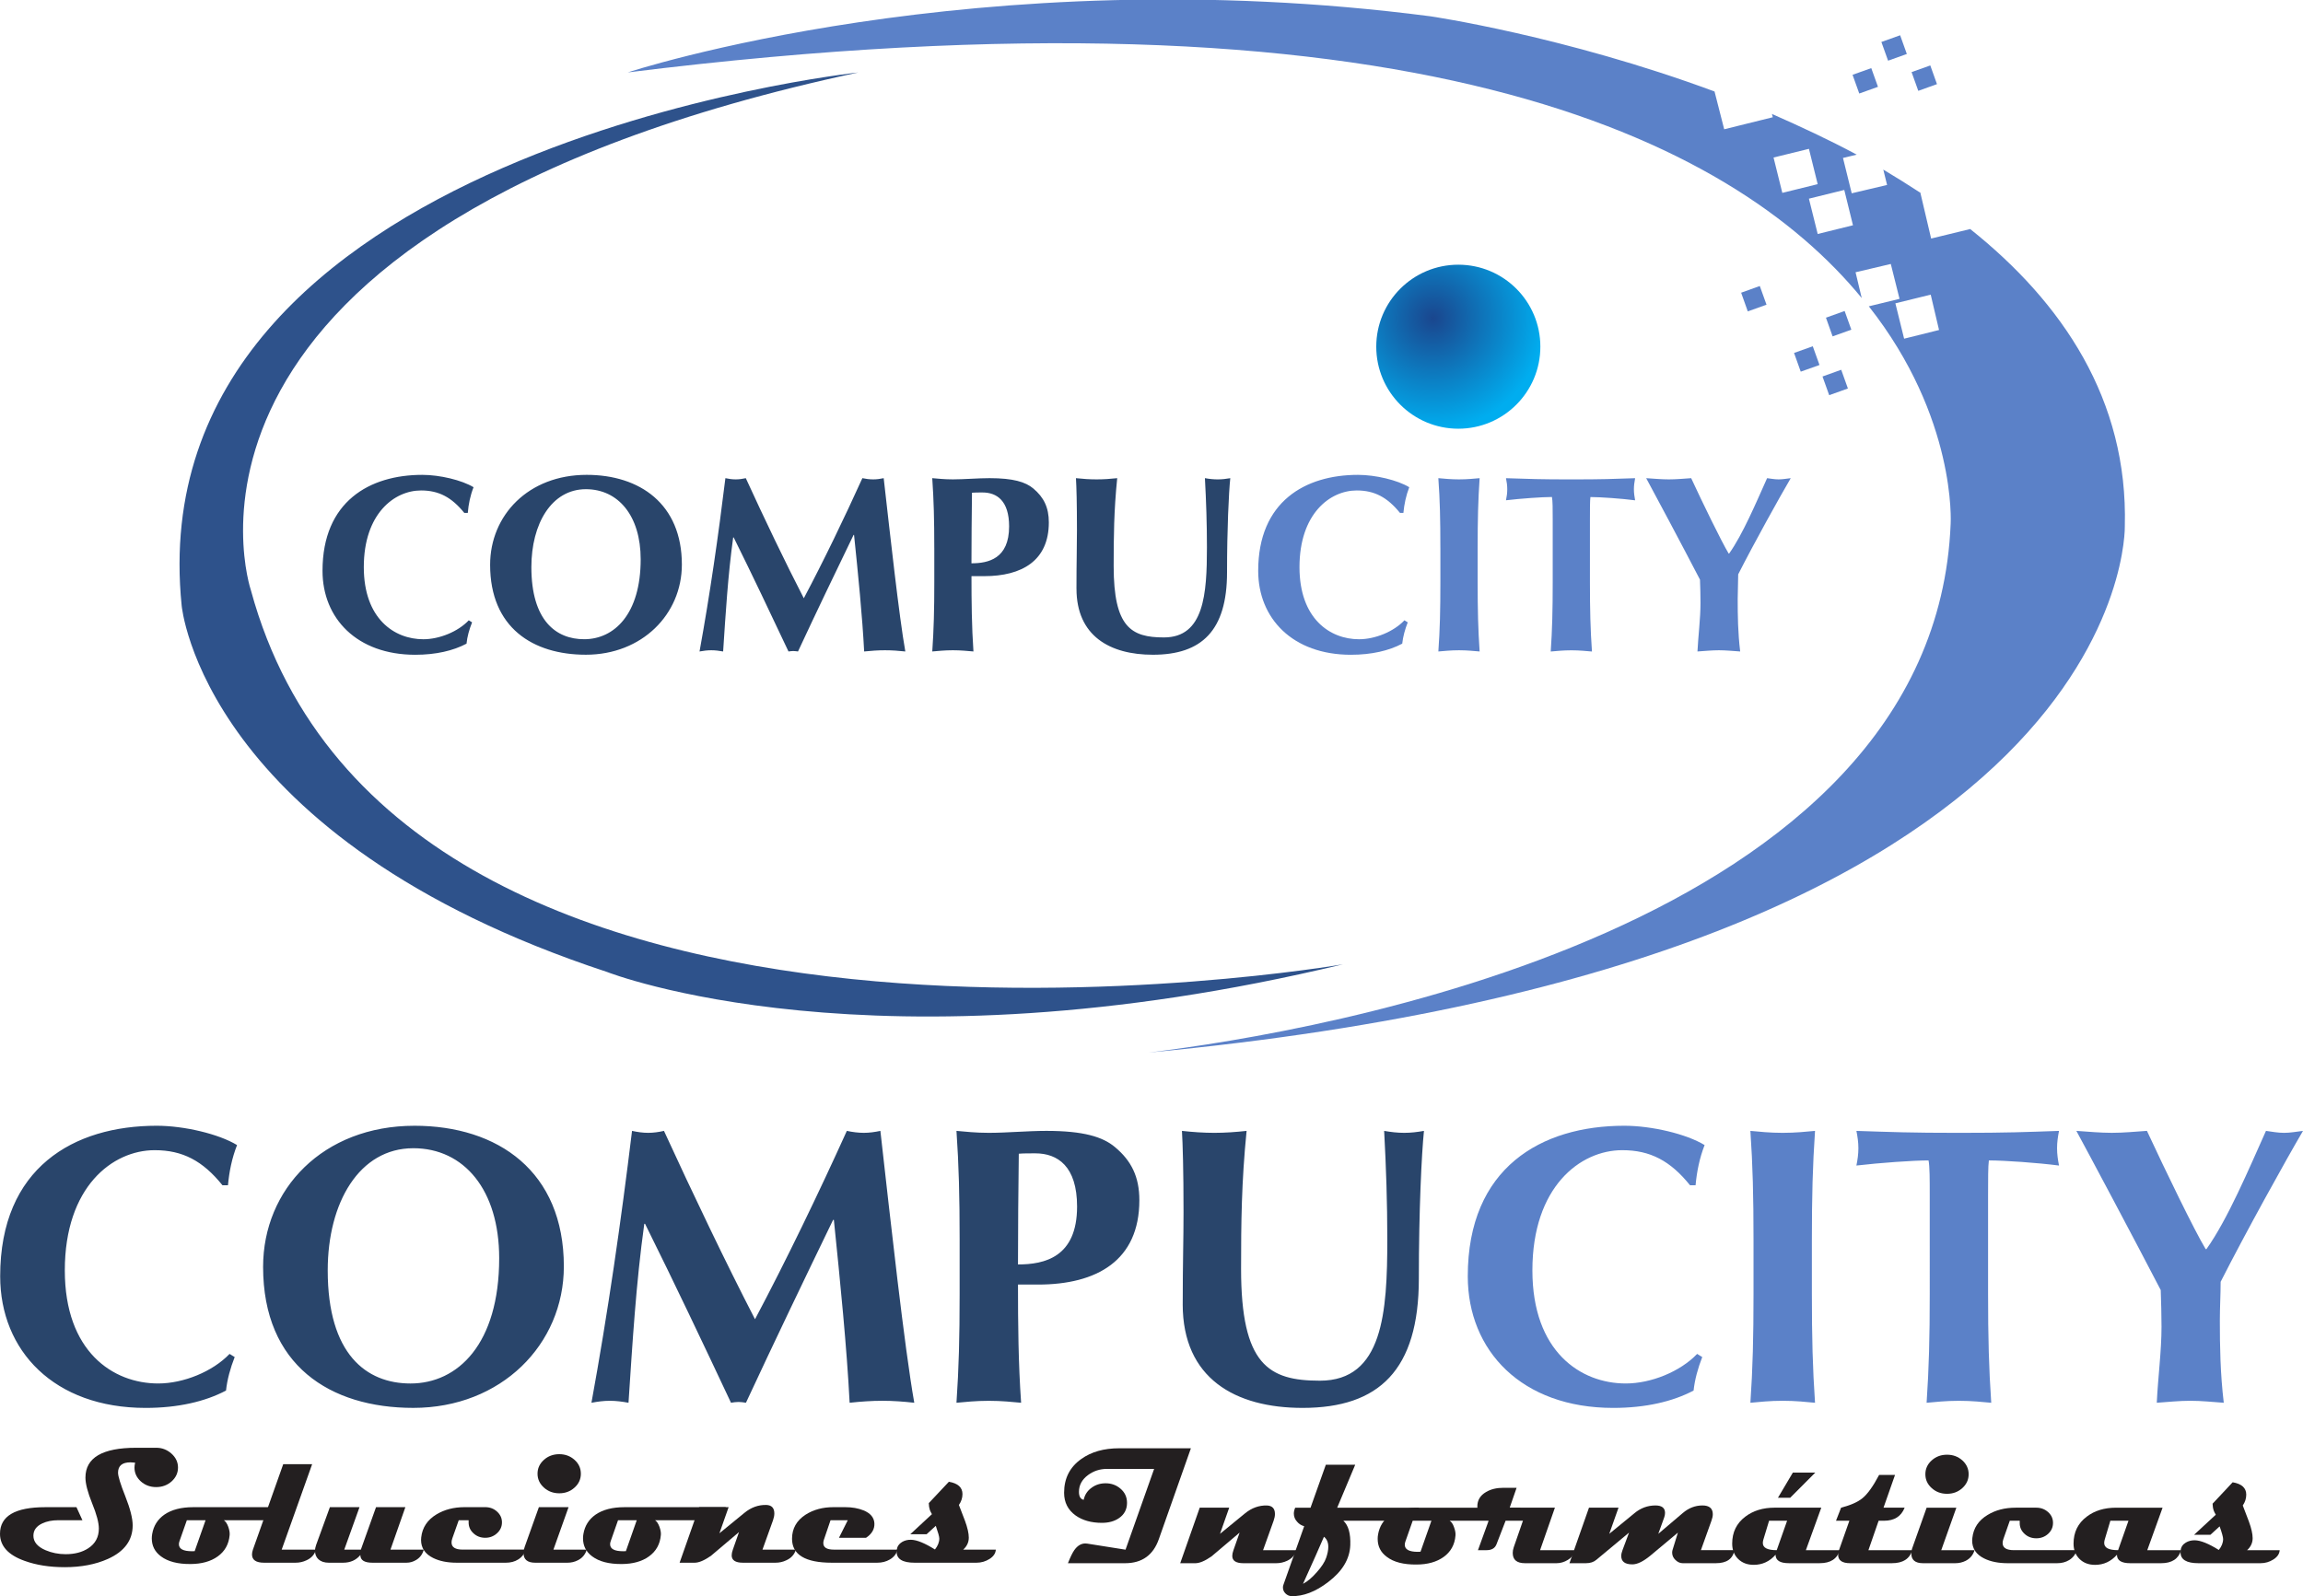 <svg xmlns="http://www.w3.org/2000/svg" xmlns:xlink="http://www.w3.org/1999/xlink" width="400" height="277.305"><defs><radialGradient xlink:href="#a" id="c" gradientUnits="userSpaceOnUse" gradientTransform="scale(5.508) rotate(-51.546 79.195 -45.962)" spreadMethod="pad" cx="0" cy="0" fx="0" fy="0" r="1"/><radialGradient id="a" spreadMethod="pad" gradientTransform="scale(5.508) rotate(-51.546 79.195 -45.962)" gradientUnits="userSpaceOnUse" r="1" cy="0" cx="0" fy="0" fx="0"><stop offset="0" stop-color="#1a468e"/><stop offset="1" stop-color="#00adef"/></radialGradient><clipPath id="b"><path d="M260 266.6h178.58V124.87H260V266.6z"/></clipPath></defs><g clip-path="url(#b)" transform="matrix(3.51 0 0 -3.51 -1025.878 918.3)"><path d="M334.752 258.038s-35.773-3.807-33.49-26.387c0 0 1.016-11.543 21.06-18.14 0 0 13.192-5.2 36.405.383 0 0-46.808-8.12-54.04 18.52 0 0-6.088 17.887 30.065 25.625" fill="#2e528b"/><path d="M386.495 244.86l-.432 1.75 1.748.43.412-1.75-1.727-.43zm-4.276 5.182l-.435 1.748 1.75.432.43-1.748-1.746-.432zm-2.184 3.785l1.75.43.433-1.748-1.75-.432-.434 1.75zm9.73-3.54l-1.933-.47-.537 2.282h-.02c-.595.39-1.194.76-1.81 1.13l.187-.76-1.75-.413-.432 1.75.68.163c-1.376.74-2.8 1.4-4.196 2.015l.043-.163-2.405-.596-.478 1.87c-7.44 2.757-14.064 3.723-14.064 3.723-22.46 2.92-39.713-2.778-39.713-2.778 38.847 4.833 54.666-3.373 61.06-11.168l-.305 1.276 1.744.41.432-1.726-1.52-.37c4.36-5.534 4.05-10.757 4.05-10.757-.8-20.073-31.404-25.172-39.692-26.18 48.826 4.604 48.31 26.056 48.31 26.056.164 6.252-3.085 11.065-7.65 14.705" fill="#5b81c8"/><path d="M315.633 230.818c-.14-.346-.24-.707-.275-1.053-.658-.35-1.517-.55-2.538-.55-2.885 0-4.588 1.802-4.588 4.155 0 3.43 2.327 4.75 4.938 4.75.87 0 1.962-.263 2.536-.612-.164-.41-.25-.845-.285-1.27h-.174c-.624.77-1.257 1.11-2.138 1.11-1.33 0-2.834-1.157-2.834-3.795 0-2.56 1.516-3.57 2.944-3.57.798 0 1.718.376 2.25.938l.165-.102zM321.265 237.41c-1.703 0-2.698-1.716-2.698-3.856 0-2.646 1.218-3.57 2.612-3.57 1.492 0 2.797 1.247 2.797 3.956 0 2.152-1.107 3.47-2.712 3.47m.04.71c2.633 0 4.71-1.444 4.71-4.44 0-2.464-1.977-4.463-4.75-4.463-2.624 0-4.738 1.34-4.738 4.45 0 2.45 1.89 4.453 4.777 4.453M328.553 235.022c-.26-1.878-.374-3.768-.497-5.644-.2.036-.398.06-.585.06-.197 0-.385-.024-.583-.06.52 2.86.93 5.72 1.28 8.578.173-.038.338-.06.51-.06.162 0 .336.022.5.06.904-1.976 1.964-4.19 2.87-5.944.984 1.853 2.002 3.968 2.898 5.944.173-.038.36-.06.535-.06.175 0 .347.022.52.06.325-2.86.76-6.827 1.07-8.578-.333.036-.67.06-1.007.06-.336 0-.683-.024-1.03-.06-.088 1.728-.3 3.84-.5 5.77h-.023c-.934-1.93-1.853-3.844-2.75-5.77-.074.01-.16.022-.236.022-.07 0-.16-.012-.235-.022-.886 1.876-1.78 3.766-2.712 5.644h-.025zM340.89 237.248c-.197 0-.386 0-.52-.012-.014-1.17-.026-2.337-.026-3.494.832 0 1.863.223 1.863 1.826 0 1.27-.607 1.68-1.316 1.68m-2.387-2.736c0 1.392-.025 2.35-.1 3.444.273-.024.61-.06 1.02-.06.572 0 1.218.06 1.815.06 1.17 0 1.78-.187 2.164-.51.522-.437.77-.944.77-1.678 0-1.903-1.34-2.662-3.196-2.662h-.632c0-1.243.012-2.487.097-3.728-.272.022-.605.06-1.017.06-.41 0-.747-.038-1.02-.06.075 1.094.1 2.048.1 3.444v1.69zM345.54 232.486c0 1.343.024 2.015.024 2.91 0 1.318-.023 2.15-.05 2.56.337-.038.685-.06 1.024-.06.334 0 .683.022 1.018.06-.164-1.616-.175-2.91-.175-4.353 0-3.032.87-3.53 2.487-3.53 1.99 0 2.128 2.152 2.128 4.464 0 1.144-.037 2.274-.1 3.42.214-.04.423-.062.635-.062.21 0 .41.023.62.06-.075-.734-.16-2.51-.16-4.662 0-2.887-1.256-4.077-3.67-4.077-2.126 0-3.78.93-3.78 3.27" fill="#29456b"/><path d="M361.932 230.818c-.135-.346-.235-.707-.272-1.053-.66-.35-1.52-.55-2.54-.55-2.884 0-4.587 1.802-4.587 4.155 0 3.43 2.328 4.75 4.938 4.75.872 0 1.965-.263 2.537-.612-.16-.41-.25-.845-.29-1.27h-.17c-.624.77-1.258 1.11-2.14 1.11-1.327 0-2.832-1.157-2.832-3.795 0-2.56 1.516-3.57 2.945-3.57.797 0 1.717.376 2.248.938l.164-.102zM363.547 234.512c0 1.392-.02 2.35-.1 3.444.278-.024.615-.06 1.02-.06.41 0 .75.036 1.023.06-.075-1.094-.098-2.052-.098-3.444v-1.69c0-1.396.023-2.35.098-3.444-.274.022-.612.06-1.022.06-.406 0-.743-.038-1.02-.06.078 1.093.1 2.048.1 3.444v1.69zM369.106 235.93c0 .473 0 .92-.038 1.094-.484 0-1.53-.075-2.274-.162.04.187.063.36.063.547 0 .185-.024.358-.063.546 1.13-.038 1.69-.06 3.233-.06 1.54 0 2.1.022 3.157.06-.034-.188-.06-.36-.06-.547 0-.19.026-.36.06-.548-.67.087-1.714.162-2.212.162-.024-.174-.024-.62-.024-1.094v-3.108c0-1.396.024-2.35.1-3.444-.275.022-.61.06-1.02.06-.41 0-.746-.038-1.02-.06.075 1.094.098 2.048.098 3.444v3.108zM377.837 234.226c.672.946 1.332 2.512 1.878 3.73.187-.024.375-.06.572-.06.2 0 .386.036.598.06-.546-.932-1.805-3.195-2.6-4.76 0-.4-.025-.81-.025-1.22 0-.822.01-1.667.123-2.598-.348.022-.706.06-1.054.06-.35 0-.713-.038-1.06-.06.04.793.15 1.628.15 2.4 0 .383-.01.77-.025 1.155-.858 1.654-2.276 4.315-2.662 5.023.375-.024.747-.06 1.12-.06.374 0 .736.036 1.106.06.57-1.23 1.508-3.157 1.855-3.73h.022z" fill="#5b81c8"/></g><path d="M360.375 244.464c0-2.24 1.818-4.06 4.06-4.06 2.244 0 4.06 1.82 4.06 4.06 0 2.242-1.816 4.058-4.06 4.058-2.242 0-4.06-1.816-4.06-4.058" fill="url(#c)" transform="matrix(3.51 0 0 -3.51 -1025.878 918.3)"/><path d="M320.956 67.494l-3.25 1.162-1.162-3.247 3.25-1.166 1.162 3.25zM316.02 63.41l-3.256 1.16-1.16-3.25 3.25-1.163 1.167 3.253zM321.552 57.277L318.3 58.44l-1.156-3.247 3.246-1.162 1.162 3.247zM306.818 52.935l-3.25 1.165-1.155-3.246 3.24-1.166 1.165 3.247zM336.427 14.617l-3.246 1.165-1.165-3.254 3.25-1.16 1.162 3.25zM326.18 15.083l-3.25 1.165-1.166-3.253 3.25-1.16 1.165 3.248zM331.19 9.378l-3.254 1.165-1.165-3.25 3.258-1.165 1.162 3.25z" fill="#5b81c8"/><path d="M40.762 235.77c-.752 1.914-1.3 3.9-1.506 5.817-3.626 1.916-8.353 3.015-13.965 3.015-15.883 0-25.26-9.93-25.26-22.87 0-18.895 12.798-26.15 27.177-26.15 4.79 0 10.817 1.436 13.965 3.356-.89 2.26-1.37 4.657-1.576 6.984h-.954c-3.426-4.247-6.914-6.096-11.775-6.096-7.328 0-15.61 6.37-15.61 20.882 0 14.102 8.348 19.65 16.224 19.65 4.38 0 9.45-2.056 12.39-5.138l.892.55zM71.778 199.486c-9.378 0-14.857 9.444-14.857 21.22 0 14.58 6.708 19.653 14.38 19.653 8.213 0 15.4-6.852 15.4-21.775 0-11.845-6.092-19.1-14.922-19.1m.207-3.902c14.512 0 25.946 7.942 25.946 24.44 0 13.555-10.886 24.575-26.152 24.575-14.446 0-26.084-7.39-26.084-24.507 0-13.487 10.406-24.507 26.29-24.507M111.903 212.628c-1.44 10.34-2.056 20.745-2.74 31.08-1.1-.206-2.19-.343-3.22-.343-1.094 0-2.12.137-3.217.344 2.874-15.745 5.138-31.49 7.05-47.237.962.207 1.85.34 2.808.34.888 0 1.85-.133 2.738-.34 4.998 10.887 10.82 23.07 15.814 32.724 5.41-10.2 11.024-21.837 15.95-32.724.96.207 1.988.34 2.946.34.958 0 1.916-.133 2.878-.34 1.776 15.748 4.173 37.58 5.886 47.236-1.85-.208-3.696-.345-5.546-.345s-3.765.137-5.682.344c-.48-9.516-1.646-21.153-2.737-31.767h-.136c-5.138 10.614-10.2 21.156-15.134 31.766-.403-.07-.888-.138-1.298-.138-.41 0-.888.067-1.3.137-4.86-10.337-9.787-20.743-14.925-31.082h-.134zM179.82 200.375c-1.1 0-2.123 0-2.87.067-.078 6.436-.14 12.873-.14 19.236 4.582 0 10.264-1.232 10.264-10.06 0-6.983-3.355-9.243-7.254-9.243m-13.144 15.06c0-7.67-.14-12.94-.55-18.963 1.505.137 3.358.34 5.61.34 3.156 0 6.712-.34 10.004-.34 6.43 0 9.788 1.03 11.904 2.808 2.882 2.397 4.247 5.2 4.247 9.24 0 10.477-7.39 14.653-17.59 14.653h-3.49c0 6.844.062 13.688.543 20.535-1.506-.137-3.355-.34-5.616-.34-2.253 0-4.106.203-5.612.34.41-6.026.55-11.294.55-18.962v-9.31zM205.423 226.596c0-7.395.14-11.094.14-16.02 0-7.256-.14-11.843-.274-14.103 1.85.207 3.765.34 5.615.34s3.766-.133 5.612-.34c-.888 8.9-.958 16.018-.958 23.96 0 16.706 4.79 19.44 13.69 19.44 10.957 0 11.708-11.838 11.708-24.574 0-6.298-.207-12.53-.548-18.827 1.162.207 2.327.34 3.49.34 1.164 0 2.26-.133 3.424-.34-.41 4.04-.888 13.828-.888 25.67 0 15.884-6.917 22.458-20.194 22.458-11.712 0-20.82-5.134-20.82-18.004" fill="#29456b"/><path d="M295.658 235.77c-.75 1.914-1.298 3.9-1.505 5.817-3.626 1.916-8.35 3.015-13.965 3.015-15.88 0-25.255-9.93-25.255-22.87 0-18.895 12.796-26.15 27.175-26.15 4.79 0 10.816 1.436 13.96 3.356-.887 2.26-1.36 4.657-1.57 6.984h-.96c-3.42-4.247-6.91-6.096-11.774-6.096-7.32 0-15.608 6.37-15.608 20.882 0 14.102 8.353 19.65 16.225 19.65 4.385 0 9.45-2.056 12.39-5.138l.888.55zM304.563 215.435c0-7.668-.134-12.94-.544-18.962 1.5.136 3.354.34 5.61.34 2.26 0 4.11-.204 5.616-.34-.41 6.022-.547 11.294-.547 18.962v9.31c0 7.67.135 12.938.546 18.964-1.506-.138-3.355-.345-5.615-.345-2.256 0-4.11.207-5.61.344.41-6.027.543-11.295.543-18.964v-9.31zM335.17 207.63c0-2.6 0-5.064-.208-6.025-2.667 0-8.42.41-12.53.89.208-1.024.345-1.982.345-3.01 0-1.028-.137-1.987-.344-3.01 6.23.202 9.31.34 17.8.34s11.572-.138 17.39-.34c-.203 1.023-.34 1.982-.34 3.01 0 1.028.137 1.986.34 3.01-3.695-.48-9.447-.89-12.185-.89-.137.96-.137 3.425-.137 6.026v17.114c0 7.672.138 12.94.55 18.966-1.507-.137-3.356-.344-5.617-.344-2.256 0-4.11.207-5.61.344.41-6.026.546-11.294.546-18.966V207.63zM383.23 217.012c3.7-5.202 7.326-13.828 10.34-20.54 1.022.138 2.05.342 3.152.342 1.088 0 2.116-.204 3.278-.34-3.008 5.13-9.922 17.593-14.305 26.22 0 2.19-.137 4.45-.137 6.71 0 4.517.07 9.17.68 14.305-1.912-.137-3.895-.345-5.815-.345-1.916 0-3.9.208-5.82.344.208-4.38.823-8.968.823-13.214 0-2.12-.067-4.243-.137-6.367-4.722-9.1-12.53-23.754-14.654-27.657 2.053.137 4.11.34 6.163.34 2.056 0 4.042-.203 6.095-.34 3.148 6.777 8.283 17.39 10.2 20.54h.136z" fill="#5b81c8"/><path d="M30.916 254.964c0 .94-.368 1.734-1.11 2.408-.74.656-1.634.986-2.68.986-1.04 0-1.927-.33-2.664-.986-.74-.674-1.105-1.467-1.105-2.408 0-.22.035-.5.108-.85-.42-.04-.69-.055-.803-.055-1.44 0-2.16.596-2.16 1.796 0 .618.422 1.993 1.272 4.127.842 2.138 1.27 3.82 1.27 5.022 0 2.594-1.435 4.545-4.3 5.833-2.136.955-4.64 1.436-7.503 1.436-2.624 0-4.947-.365-6.972-1.1C1.42 270.162 0 268.585 0 266.473c0-3.084 2.622-4.625 7.876-4.625h5.404l1.036 2.267H10.1c-1.056 0-1.982.186-2.768.558-1.022.484-1.53 1.19-1.53 2.137 0 1.07.705 1.912 2.116 2.516 1.084.46 2.253.69 3.485.69 1.572 0 2.885-.343 3.934-1.034 1.22-.793 1.832-1.94 1.832-3.42 0-1.016-.39-2.487-1.17-4.393-.775-1.92-1.158-3.4-1.158-4.458 0-3.453 2.934-5.184 8.806-5.184h3.51c.965 0 1.825.323 2.583.976.787.692 1.176 1.513 1.176 2.46M35.703 264.116h-3.25l-1.28 3.64c-.068.178-.1.364-.1.53 0 .813.755 1.217 2.27 1.217.184 0 .338 0 .468-.014l1.893-5.374zm15.463-2.267c-.375 1.51-1.512 2.266-3.404 2.266H38.88c.31.207.564.59.768 1.144.193.547.277 1.035.238 1.432-.137 1.586-.832 2.832-2.084 3.724-1.208.863-2.77 1.295-4.686 1.31-2.232.02-3.948-.426-5.148-1.324-1.07-.79-1.604-1.836-1.604-3.135 0-.252.024-.52.07-.765.245-1.435.958-2.55 2.127-3.365 1.25-.857 2.91-1.288 5.002-1.288h17.604z" fill="#231f20"/><path d="M54.882 269.222c-.235.836-.78 1.453-1.628 1.843-.597.288-1.236.432-1.917.432H45.87c-1.397 0-2.1-.478-2.1-1.44 0-.238.057-.512.16-.835l5.263-14.845h5.022l-5.29 14.845h5.957z" fill="#231f20"/><path d="M73.6 269.222c-.198.783-.636 1.38-1.307 1.79-.533.323-1.09.485-1.684.485h-5.936c-1.39 0-2.085-.446-2.085-1.334-.738.888-1.738 1.334-2.994 1.334h-2.5c-.76 0-1.357-.204-1.786-.594-.396-.372-.593-.866-.593-1.467 0-.337.067-.695.197-1.042l2.386-6.55h5.145l-2.65 7.378h2.882l2.636-7.377h5.096l-2.588 7.377H73.6z" fill="#231f20"/><path d="M91.296 269.222c-.207.74-.645 1.31-1.31 1.72-.595.372-1.31.555-2.108.555h-8.546c-1.625 0-2.99-.274-4.096-.822-1.404-.69-2.102-1.74-2.102-3.127 0-.144.01-.305.028-.463.186-1.695 1.07-3.025 2.636-3.976 1.38-.837 3.015-1.265 4.9-1.265h3.576c.8 0 1.49.25 2.053.77.568.515.856 1.13.856 1.87 0 .747-.288 1.38-.86 1.898-.575.523-1.253.783-2.05.783-.803 0-1.49-.26-2.05-.79-.568-.52-.84-1.165-.83-1.916v-.344h-1.717l-1.11 3.137c-.094.264-.14.51-.14.723 0 .836.657 1.246 1.97 1.246h10.9z" fill="#231f20"/><path d="M100.888 256.034c0 .94-.362 1.748-1.095 2.407-.734.665-1.618.995-2.65.995-1.05 0-1.94-.33-2.674-.994-.735-.658-1.107-1.466-1.107-2.406 0-.948.372-1.748 1.106-2.408.732-.656 1.624-.986 2.673-.986 1.032 0 1.916.33 2.65.986.733.66 1.095 1.46 1.095 2.408m1.025 13.19c-.253.834-.76 1.452-1.538 1.842-.554.287-1.16.43-1.814.43h-5.6c-1.36 0-2.033-.567-2.033-1.704 0-.323.067-.667.2-1.036l2.468-6.91h5.155l-2.628 7.377h5.79z" fill="#231f20"/><path d="M110.594 264.116h-3.25l-1.274 3.64c-.07.178-.102.364-.102.53 0 .813.755 1.217 2.268 1.217.182 0 .34 0 .47-.014l1.888-5.374zm15.467-2.267c-.375 1.51-1.508 2.266-3.407 2.266h-8.88c.313.207.562.59.766 1.144.195.547.283 1.035.24 1.432-.136 1.586-.83 2.832-2.084 3.724-1.204.863-2.762 1.295-4.685 1.31-2.23.02-3.947-.426-5.148-1.324-1.07-.79-1.6-1.836-1.6-3.135 0-.252.017-.52.067-.765.244-1.435.957-2.55 2.125-3.365 1.25-.857 2.917-1.288 4.998-1.288h17.608z" fill="#231f20"/><path d="M138.24 269.222c-.253.836-.794 1.453-1.647 1.843-.586.288-1.218.432-1.902.432h-5.663c-1.295 0-1.945-.432-1.945-1.274 0-.288.067-.618.204-1l1.07-3.05-4.882 4.134c-1.137.786-2.077 1.19-2.818 1.19h-2.618l3.394-9.652h5.12l-1.6 4.538 4.334-3.54c1.17-.963 2.446-1.416 3.82-1.38.925.035 1.385.526 1.385 1.48 0 .352-.076.74-.227 1.173l-1.832 5.106h5.81z" fill="#231f20"/><path d="M155.904 269.222c-.2.734-.65 1.31-1.362 1.72-.64.372-1.354.555-2.176.555h-7.896c-4.598 0-6.904-1.39-6.904-4.16 0-1.775.79-3.172 2.355-4.186 1.356-.866 2.967-1.305 4.827-1.305h2.06c1.197 0 2.25.186 3.17.558 1.203.484 1.835 1.24 1.894 2.24.05 1.014-.437 1.852-1.455 2.523h-4.7l1.53-3.05h-2.993l-1.162 3.415c-.066.204-.094.383-.094.548 0 .77.61 1.144 1.84 1.144h11.068z" fill="#231f20"/><path d="M172.962 269.222c-.042.64-.393 1.173-1.085 1.618-.688.432-1.442.657-2.256.657h-10.777c-2.075 0-3.11-.636-3.11-1.906 0-.108.014-.23.028-.368.078-.56.377-1.007.91-1.323.453-.268.972-.404 1.558-.39 1.025.02 2.415.596 4.16 1.69.498-.63.754-1.266.754-1.904 0-.323-.207-1.057-.61-2.208l-1.6 1.467h-2.837l3.766-3.49c-.164-.286-.287-.54-.357-.725-.116-.35-.18-.748-.19-1.193l3.492-3.714c1.566.267 2.36.98 2.36 2.138 0 .685-.22 1.317-.62 1.893.35.933.7 1.856 1.068 2.783.432 1.186.65 2.15.65 2.892 0 .81-.33 1.51-.97 2.084h5.67zM206.842 251.62l-5.556 15.75c-.972 2.812-2.938 4.212-5.865 4.212h-9.934c.414-1.05.782-1.81 1.09-2.25.552-.79 1.194-1.18 1.93-1.18.117 0 .237.015.356.03l6.626 1.05 4.966-14.033h-8.198c-1.218 0-2.303.354-3.268 1.06-1.056.782-1.59 1.747-1.59 2.92 0 .817.274 1.277.822 1.392.186-.877.642-1.582 1.39-2.112.698-.513 1.51-.762 2.414-.762.98 0 1.832.295 2.555.906.775.645 1.168 1.474 1.168 2.495 0 1.13-.47 2.02-1.394 2.652-.796.548-1.782.82-2.97.82-1.824 0-3.347-.423-4.554-1.273-1.337-.96-2.01-2.268-2.01-3.95 0-2.508.992-4.46 2.978-5.867 1.745-1.246 3.928-1.864 6.556-1.864h12.488zM225.192 269.318c-.253.83-.797 1.446-1.632 1.843-.604.282-1.236.422-1.916.422h-5.665c-1.296 0-1.95-.42-1.95-1.27 0-.288.068-.618.205-.994l1.07-3.05-4.878 4.128c-1.14.793-2.078 1.186-2.818 1.186h-2.62l3.39-9.648h5.12l-1.6 4.545 4.335-3.55c1.17-.96 2.446-1.413 3.82-1.378.925.042 1.388.533 1.388 1.48 0 .352-.077.74-.23 1.173l-1.833 5.113h5.812z" fill="#231f20"/><path d="M230.336 270.64c.25-.718.372-1.357.372-1.904 0-.776-.26-1.36-.754-1.748-.78 1.818-1.987 4.538-3.64 8.177.776-.396 1.58-1.077 2.422-2.05.82-.92 1.354-1.747 1.6-2.474m16.092-8.703c-.3 1.513-1.523 2.268-3.66 2.268h-9.442c.874.803 1.274 2.22 1.2 4.25-.094 2.393-1.368 4.524-3.832 6.394-2.21 1.694-4.338 2.502-6.377 2.453-.386-.01-.73-.162-1.035-.45-.302-.295-.453-.645-.453-1.05 0-.164.027-.33.094-.5l3.597-10.147c-.48-.13-.894-.383-1.217-.765-.386-.41-.58-.89-.58-1.428 0-.333.086-.677.236-1.025h2.663l2.657-7.465h5.103l-3.13 7.465h14.175z" fill="#231f20"/><path d="M248.618 264.205h-3.25l-1.278 3.632c-.07.193-.098.38-.098.54 0 .818.755 1.23 2.264 1.23.186 0 .337-.015.47-.022l1.892-5.38zm15.463-2.268c-.37 1.513-1.515 2.268-3.403 2.268h-8.89c.323.207.58.59.765 1.144.204.553.284 1.034.242 1.438-.123 1.58-.82 2.825-2.074 3.723-1.214.858-2.762 1.296-4.692 1.303-2.232.022-3.95-.417-5.145-1.323-1.078-.79-1.6-1.828-1.6-3.134 0-.26.02-.505.066-.765.245-1.427.96-2.55 2.122-3.358 1.246-.863 2.92-1.295 4.998-1.295h17.61z" fill="#231f20"/><path d="M273.435 269.318c0 .66-.365 1.215-1.098 1.675-.64.396-1.31.59-2.008.59h-5.437c-1.44 0-2.15-.59-2.15-1.784 0-.31.05-.625.174-.983l1.6-4.612h-3.014l-1.576 4.078c-.267.692-.84 1.035-1.727 1.035h-1.498l1.856-5.113c-.582-.13-1.053-.418-1.42-.884-.366-.46-.545-.986-.545-1.582 0-1.085.498-1.934 1.516-2.524.838-.498 1.838-.733 3.007-.733h2.298l-1.196 3.454h7.85l-2.576 7.384h5.94z" fill="#231f20"/><path d="M301.245 269.318c-.267 1.51-1.344 2.264-3.225 2.264h-5.76c-.45 0-.874-.186-1.256-.558-.383-.368-.572-.793-.572-1.267 0-.15.017-.295.056-.44.207-.697.516-1.718.94-3.048l-4.8 4.014c-1.215.996-2.247 1.502-3.107 1.502-1.29 0-1.932-.488-1.932-1.453 0-.31.073-.646.217-1.015l1.137-3.05-5.65 4.704c-.48.417-1.092.61-1.808.61h-2.892l3.394-9.648h5.128l-1.608 4.545 4.36-3.57c1.077-.906 2.31-1.358 3.663-1.358 1.108 0 1.663.43 1.663 1.295 0 .25-.046.516-.15.803l-1.02 2.83 4.237-3.598c1.04-.892 2.176-1.33 3.436-1.33 1.194 0 1.794.516 1.794 1.523 0 .34-.084.72-.235 1.13l-1.83 5.113h5.82z" fill="#231f20"/><path d="M315.297 255.835l-4.37 4.38h-2.123l2.594-4.38h3.9zm-4.9 8.37h-3.13l-1.004 3.31c-.056.207-.084.397-.084.562 0 .832.806 1.242 2.414 1.242l1.804-5.114zm9.154 5.114c-.455 1.505-1.614 2.26-3.477 2.26h-5.384c-1.528 0-2.296-.485-2.296-1.468-1.025 1.166-2.3 1.755-3.798 1.755-1.11 0-2.01-.34-2.7-1.02-.693-.68-1.037-1.57-1.037-2.665 0-1.983.757-3.53 2.273-4.682 1.37-1.042 3.064-1.565 5.09-1.565h8.11l-2.675 7.384h5.893z" fill="#231f20"/><path d="M332.136 269.318c-.45 1.51-1.625 2.264-3.545 2.264h-7.235c-1.4 0-2.1-.488-2.1-1.467 0-.256.05-.51.152-.797l1.804-5.113h-2.323l.885-2.27c1.66-.432 2.885-.973 3.688-1.63.916-.74 1.88-2.098 2.917-4.06h2.762l-1.998 5.69h3.667c-.597 1.515-1.787 2.27-3.577 2.27h-.94l-1.773 5.113h7.616z" fill="#231f20"/><path d="M341.928 256.116c0 .95-.37 1.755-1.095 2.415-.737.664-1.62.994-2.657.994-1.046 0-1.937-.33-2.664-.993-.74-.66-1.102-1.463-1.102-2.414 0-.926.362-1.74 1.102-2.4.727-.657 1.618-.986 2.664-.986 1.036 0 1.92.33 2.657.986.726.66 1.095 1.474 1.095 2.4m1.02 13.204c-.244.828-.757 1.445-1.53 1.842-.56.28-1.17.418-1.82.418H334c-1.355 0-2.032-.562-2.032-1.7 0-.315.066-.666.203-1.027l2.458-6.918h5.163l-2.625 7.385h5.784z" fill="#231f20"/><path d="M360.703 269.318c-.21.74-.653 1.303-1.31 1.713-.606.373-1.305.552-2.112.552h-8.538c-1.635 0-3-.27-4.103-.818-1.4-.684-2.103-1.726-2.103-3.127 0-.147.014-.305.035-.463.19-1.695 1.06-3.018 2.633-3.97 1.382-.85 3.007-1.27 4.9-1.27h3.572c.81 0 1.488.263 2.056.77.57.515.846 1.13.846 1.87 0 .754-.278 1.386-.847 1.905-.575.522-1.26.775-2.056.775-.8 0-1.488-.253-2.05-.783-.568-.526-.846-1.165-.828-1.923v-.345h-1.724l-1.102 3.138c-.092.27-.144.515-.144.73 0 .835.663 1.245 1.976 1.245h10.897z" fill="#231f20"/><path d="M369.69 264.205h-3.15l-.988 3.31c-.057.206-.08.4-.08.564 0 .827.8 1.238 2.414 1.238l1.803-5.113zm9.142 5.113c-.453 1.51-1.61 2.264-3.47 2.264h-5.374c-1.537 0-2.303-.488-2.303-1.467-1.038 1.165-2.305 1.755-3.804 1.755-1.105 0-2.006-.344-2.694-1.022-.692-.68-1.04-1.572-1.04-2.667 0-1.982.76-3.53 2.28-4.68 1.36-1.043 3.062-1.563 5.084-1.563h8.1l-2.66 7.38h5.882z" fill="#231f20"/><path d="M395.95 269.318c-.042.64-.4 1.173-1.084 1.61-.688.44-1.432.654-2.25.654h-10.78c-2.072 0-3.107-.632-3.107-1.895 0-.116.006-.24.027-.37.07-.574.372-1.006.898-1.322.456-.273.983-.403 1.565-.396 1.025.027 2.404.588 4.156 1.683.498-.617.75-1.253.75-1.898 0-.323-.2-1.057-.606-2.2l-1.608 1.466h-2.836l3.777-3.494c-.176-.288-.288-.534-.358-.72-.123-.35-.186-.754-.197-1.193l3.485-3.72c1.576.266 2.362.98 2.362 2.15 0 .67-.203 1.303-.603 1.88.34.932.698 1.848 1.063 2.79.432 1.178.65 2.15.65 2.898 0 .804-.327 1.503-.966 2.078h5.66z" fill="#231f20"/></svg>